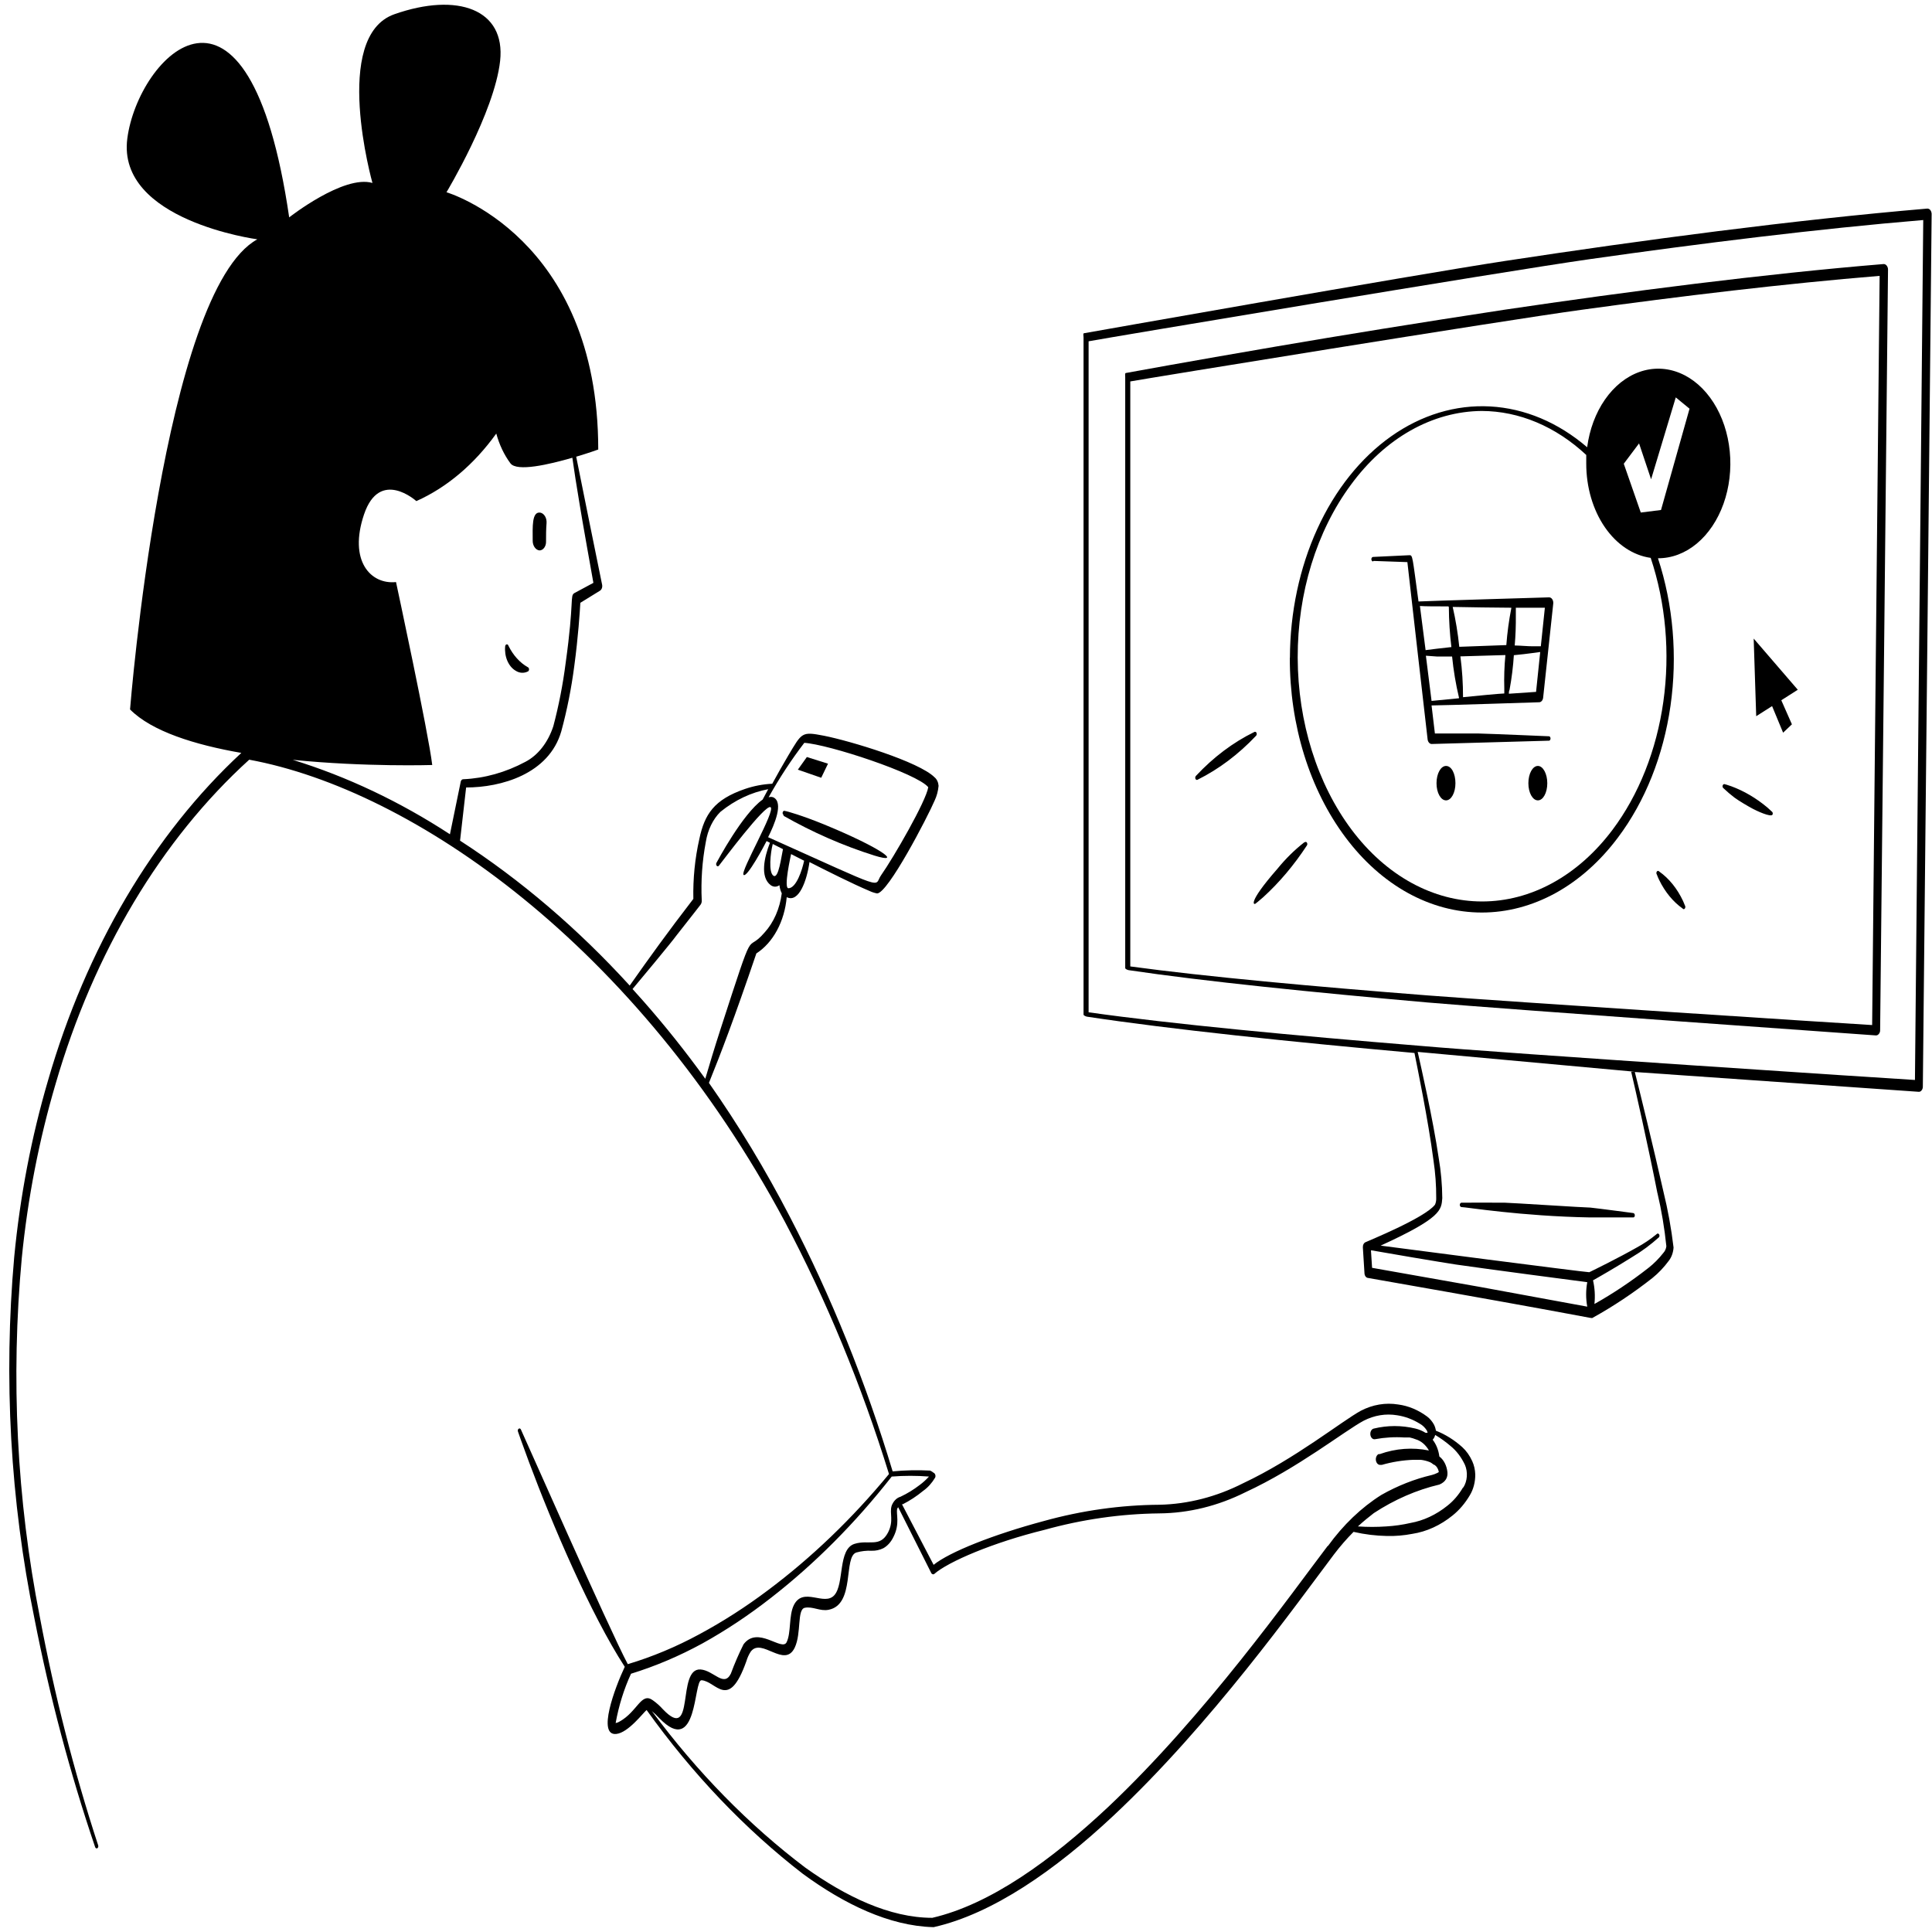 <svg width="201" height="201" viewBox="0 0 201 201" fill="none" xmlns="http://www.w3.org/2000/svg">
<path fill-rule="evenodd" clip-rule="evenodd" d="M53.673 69.796C53.864 69.914 54.072 69.981 54.283 69.993C54.494 70.005 54.705 69.961 54.904 69.865C54.943 69.853 54.977 69.823 55.002 69.782C55.026 69.74 55.04 69.689 55.04 69.637C55.04 69.585 55.026 69.534 55.002 69.492C54.977 69.451 54.943 69.422 54.904 69.409C54.086 68.946 53.39 68.177 52.904 67.196C52.892 67.145 52.866 67.102 52.833 67.073C52.799 67.043 52.758 67.03 52.718 67.035C52.678 67.04 52.64 67.062 52.611 67.099C52.581 67.136 52.562 67.184 52.557 67.237C52.506 67.765 52.587 68.3 52.789 68.762C52.99 69.224 53.3 69.587 53.673 69.796ZM132.874 36.032C123.402 37.651 117.171 38.799 117.171 38.799C117.002 38.799 117.065 39.02 117.065 39.241V100.71C117.065 100.821 117.329 100.918 117.423 100.932C125.222 102.094 136.716 103.255 148.493 104.293C156.493 104.984 195.173 107.723 195.173 107.723C195.282 107.723 195.387 107.669 195.467 107.571C195.509 107.524 195.544 107.464 195.569 107.397C195.592 107.33 195.603 107.258 195.603 107.184C195.666 101.997 196.424 28.051 196.424 28.051C196.424 27.974 196.413 27.897 196.39 27.826C196.365 27.755 196.33 27.69 196.288 27.636C196.246 27.582 196.194 27.539 196.139 27.51C196.082 27.482 196.022 27.468 195.961 27.471C183.532 28.494 169.354 30.32 156.482 32.229C147.683 33.57 139.484 34.898 132.874 36.032ZM195.551 28.701L194.773 106.644C192.731 106.534 156.535 104.182 148.525 103.56C136.832 102.647 125.37 101.609 117.592 100.544V39.684C119.318 39.366 156.051 33.391 164.46 32.242C174.891 30.804 185.742 29.504 195.551 28.701Z" fill="black"/>
<path fill-rule="evenodd" clip-rule="evenodd" d="M134.19 68.44C134.168 75.432 136.253 82.15 139.989 87.127C141.839 89.6 144.045 91.564 146.478 92.906C148.911 94.246 151.523 94.937 154.161 94.937C156.8 94.937 159.412 94.246 161.846 92.906C164.279 91.564 166.484 89.6 168.333 87.127C171.151 83.381 173.051 78.615 173.793 73.439C174.534 68.264 174.08 62.915 172.491 58.08C173.921 58.087 175.324 57.556 176.532 56.55C177.74 55.544 178.705 54.106 179.312 52.404C179.919 50.702 180.144 48.807 179.958 46.943C179.773 45.079 179.188 43.323 178.268 41.882C177.349 40.442 176.136 39.376 174.771 38.812C173.408 38.247 171.949 38.206 170.567 38.695C169.186 39.183 167.94 40.18 166.975 41.569C166.011 42.957 165.368 44.678 165.123 46.531C162.112 43.949 158.628 42.483 155.036 42.285C151.443 42.087 147.878 43.166 144.712 45.407C141.548 47.648 138.901 50.968 137.051 55.019C135.201 59.07 134.216 63.702 134.2 68.427L134.19 68.44ZM170.523 46.13L171.775 49.864L174.343 41.344L175.775 42.519L172.807 53.059L170.702 53.322L168.933 48.246L170.523 46.13ZM154.156 42.755C158.053 42.769 161.851 44.368 165.029 47.333V48.246C165.029 50.678 165.714 53.024 166.952 54.832C168.19 56.64 169.893 57.782 171.733 58.039C173.301 62.737 173.761 67.947 173.051 72.992C172.343 78.037 170.497 82.687 167.755 86.339C165.982 88.698 163.87 90.572 161.542 91.85C159.214 93.128 156.716 93.786 154.193 93.786C151.67 93.786 149.173 93.128 146.844 91.85C144.516 90.572 142.405 88.698 140.631 86.339C137.045 81.562 135.027 75.128 135.009 68.417C134.992 61.707 136.976 55.255 140.537 50.445C142.301 48.033 144.415 46.109 146.754 44.789C149.093 43.468 151.611 42.776 154.156 42.755Z" fill="black"/>
<path fill-rule="evenodd" clip-rule="evenodd" d="M142.894 58.357L146.42 58.481C146.483 59.132 148.525 76.919 148.525 76.919C148.54 77.053 148.591 77.174 148.668 77.263C148.745 77.352 148.844 77.401 148.946 77.403L161.176 77.058C161.215 77.045 161.249 77.016 161.274 76.974C161.299 76.933 161.312 76.882 161.312 76.829C161.312 76.777 161.299 76.726 161.274 76.684C161.249 76.643 161.215 76.614 161.176 76.601C161.176 76.601 155.061 76.338 153.809 76.311H149.283C149.22 75.744 149.093 74.706 148.936 73.392C149.988 73.392 160.134 73.06 160.134 73.06C160.235 73.058 160.333 73.008 160.408 72.919C160.483 72.83 160.533 72.708 160.545 72.576L161.597 62.783C161.603 62.704 161.598 62.623 161.58 62.547C161.561 62.471 161.531 62.401 161.492 62.341C161.452 62.279 161.401 62.23 161.345 62.197C161.289 62.164 161.227 62.147 161.166 62.147C161.166 62.147 148.536 62.52 147.578 62.576C146.936 57.887 146.978 57.762 146.641 57.762L142.852 57.942C142.805 57.942 142.759 57.967 142.726 58.011C142.691 58.055 142.673 58.115 142.673 58.177C142.673 58.239 142.691 58.299 142.726 58.343C142.759 58.387 142.805 58.412 142.852 58.412L142.894 58.357ZM156.503 71.622V72.147C156.166 72.147 153.251 72.424 152.209 72.535C152.212 71.112 152.12 69.691 151.935 68.288L156.619 68.15C156.507 69.301 156.468 70.462 156.503 71.622ZM157.703 64.014V63.226H160.724L160.303 67.237H159.419C158.913 67.237 158.282 67.168 157.587 67.154C157.677 66.112 157.715 65.063 157.703 64.014ZM157.503 68.164C158.24 68.095 158.903 68.012 159.429 67.942L160.24 67.832L159.808 71.981L156.977 72.175C156.977 72.051 156.977 71.912 157.05 71.76C157.274 70.556 157.425 69.33 157.503 68.095V68.164ZM157.229 63.295C156.984 64.548 156.811 65.824 156.714 67.113L151.819 67.292C151.675 65.888 151.446 64.5 151.135 63.143C153.398 63.184 154.966 63.212 157.229 63.226V63.295ZM151.788 72.645L148.936 72.922C148.757 71.539 148.557 69.893 148.346 68.219L149.493 68.302H151.072C151.217 69.751 151.456 71.181 151.788 72.576V72.645ZM150.735 63.17C150.743 64.561 150.831 65.947 150.998 67.32L149.525 67.486L148.315 67.638C148.23 66.933 147.83 63.848 147.725 63.046C148.251 63.087 149.388 63.087 150.693 63.087L150.735 63.17Z" fill="black"/>
<path fill-rule="evenodd" clip-rule="evenodd" d="M200.826 21.854C200.782 21.801 200.73 21.761 200.674 21.735C200.617 21.709 200.558 21.698 200.498 21.702C186.668 22.878 170.891 24.967 156.566 27.152C146.767 28.646 112.813 34.663 112.813 34.663C112.645 34.663 112.729 34.884 112.729 35.105V105.551C112.729 105.662 113.003 105.759 113.097 105.773C121.654 107.073 134.232 108.387 147.157 109.549C147.43 110.932 148.578 116.465 149.136 120.725C149.332 122.018 149.427 123.334 149.42 124.653C149.429 124.891 149.385 125.126 149.293 125.331C148.241 126.714 142.252 129.135 142.073 129.232C141.985 129.266 141.907 129.34 141.856 129.441C141.804 129.543 141.78 129.664 141.789 129.785L141.957 132.468C141.963 132.593 142.001 132.71 142.067 132.799C142.133 132.888 142.221 132.942 142.315 132.952C166.934 137.268 165.471 137.199 165.692 137.102C167.84 135.912 169.923 134.526 171.923 132.952C172.542 132.452 173.111 131.853 173.617 131.168C173.903 130.8 174.079 130.309 174.112 129.785C173.878 127.815 173.526 125.873 173.059 123.975C172.007 119.314 170.544 113.325 170.081 111.527L199.614 113.588C199.67 113.593 199.727 113.583 199.781 113.556C199.832 113.531 199.88 113.49 199.92 113.435C199.961 113.387 199.993 113.327 200.014 113.26C200.037 113.193 200.047 113.121 200.047 113.048C200.119 107.1 200.961 22.366 200.961 22.366C200.971 22.273 200.961 22.178 200.938 22.089C200.915 22 200.877 21.92 200.826 21.854ZM153.998 133.893L142.747 131.901L142.631 130.089H142.726C143.599 130.255 150.146 131.362 151.451 131.555C154.282 131.97 164.45 133.312 165.134 133.395C164.98 134.232 164.98 135.103 165.134 135.94L153.998 133.893ZM172.438 124.128C172.862 125.935 173.172 127.786 173.364 129.66C173.327 129.927 173.219 130.166 173.059 130.338C172.586 130.943 172.059 131.472 171.491 131.915C169.687 133.327 167.813 134.579 165.881 135.663C165.968 134.838 165.917 133.999 165.734 133.201C166.281 132.897 168.165 131.818 169.849 130.753C170.809 130.181 171.728 129.501 172.596 128.72C172.613 128.699 172.625 128.675 172.634 128.647C172.643 128.619 172.648 128.59 172.648 128.561C172.648 128.531 172.643 128.502 172.634 128.474C172.625 128.447 172.613 128.422 172.596 128.402C172.563 128.358 172.517 128.333 172.47 128.333C172.423 128.333 172.377 128.358 172.344 128.402C171.691 128.939 171.004 129.401 170.291 129.785C168.365 130.878 165.86 132.109 165.344 132.358C164.881 132.358 144.641 129.729 143.641 129.591C149.957 126.7 149.957 125.898 150.051 124.653C150.041 123.257 149.917 121.866 149.683 120.504C149.072 116.354 147.862 111.098 147.494 109.438L170.07 111.499H169.702C170.07 113.034 171.491 119.314 172.438 124.155V124.128ZM199.226 112.357C197.046 112.232 156.619 109.59 147.704 108.802C134.685 107.737 121.928 106.547 113.255 105.316V35.507C115.097 35.161 156.072 28.286 165.428 26.958C177.006 25.312 189.164 23.805 200.089 22.892L199.226 112.357Z" fill="black"/>
<path fill-rule="evenodd" clip-rule="evenodd" d="M165.46 125.635C164.892 125.635 157.24 125.137 156.535 125.124C155.83 125.11 152.062 125.124 152.062 125.124C152.038 125.121 152.014 125.126 151.992 125.136C151.97 125.147 151.949 125.162 151.932 125.182C151.914 125.203 151.9 125.228 151.89 125.256C151.879 125.284 151.874 125.314 151.872 125.345C151.872 125.405 151.89 125.462 151.921 125.506C151.952 125.55 151.995 125.577 152.04 125.58C152.493 125.58 158.303 126.534 165.428 126.659H169.902C169.924 126.662 169.947 126.66 169.968 126.652C169.99 126.643 170.01 126.629 170.027 126.609C170.045 126.588 170.058 126.564 170.067 126.538C170.076 126.51 170.081 126.481 170.081 126.451C170.082 126.42 170.079 126.389 170.071 126.36C170.063 126.331 170.052 126.304 170.036 126.281C170.02 126.258 170.001 126.239 169.98 126.226C169.959 126.212 169.936 126.205 169.912 126.202C169.912 126.202 166.492 125.746 165.46 125.635ZM184.363 73.461L185.51 76.228L186.426 75.356L185.321 72.853L187.037 71.76L182.448 66.435L182.711 74.513L184.363 73.461ZM179.227 81.705C179.216 81.732 179.21 81.762 179.209 81.792C179.208 81.823 179.211 81.853 179.219 81.882C179.227 81.91 179.239 81.936 179.255 81.958C179.271 81.981 179.29 81.998 179.311 82.01C179.677 82.358 180.057 82.681 180.448 82.978C180.89 83.31 181.9 83.904 182.374 84.153C182.658 84.306 184.29 85.094 184.416 84.734C184.426 84.708 184.433 84.678 184.434 84.648C184.435 84.617 184.432 84.587 184.424 84.558C184.416 84.529 184.404 84.504 184.388 84.482C184.372 84.459 184.353 84.442 184.332 84.43L183.879 84.015C182.716 83.039 181.45 82.293 180.122 81.802C179.711 81.65 179.459 81.594 179.459 81.594C179.416 81.57 179.369 81.568 179.326 81.589C179.283 81.61 179.247 81.651 179.227 81.705ZM175.101 93.739C174.494 92.445 173.637 91.385 172.617 90.668C172.601 90.647 172.582 90.63 172.562 90.62C172.541 90.608 172.519 90.603 172.496 90.603C172.473 90.603 172.451 90.608 172.43 90.62C172.41 90.63 172.391 90.647 172.375 90.668C172.359 90.689 172.347 90.714 172.338 90.741C172.33 90.769 172.325 90.797 172.325 90.827C172.325 90.857 172.33 90.886 172.338 90.914C172.347 90.94 172.359 90.966 172.375 90.986C172.445 91.182 172.527 91.373 172.617 91.553C173.223 92.796 174.06 93.815 175.048 94.513C175.063 94.537 175.082 94.555 175.103 94.569C175.124 94.581 175.147 94.587 175.17 94.587C175.192 94.587 175.215 94.581 175.236 94.569C175.257 94.555 175.276 94.537 175.291 94.513C175.321 94.47 175.338 94.413 175.338 94.354C175.338 94.296 175.321 94.239 175.291 94.195L175.101 93.739ZM130.727 76.242C130.702 76.192 130.662 76.155 130.618 76.14C130.574 76.125 130.526 76.131 130.485 76.159C128.293 77.233 126.249 78.769 124.433 80.709C124.395 80.743 124.367 80.795 124.356 80.852C124.344 80.911 124.349 80.973 124.37 81.027C124.394 81.081 124.433 81.118 124.478 81.134C124.523 81.15 124.572 81.14 124.612 81.11C126.799 80.022 128.842 78.486 130.664 76.56C130.703 76.526 130.73 76.475 130.741 76.416C130.753 76.358 130.748 76.296 130.727 76.242ZM135.705 87.625C134.695 88.41 133.753 89.338 132.895 90.392C129.643 94.112 130.485 94.195 130.664 93.974C130.664 93.974 130.959 93.753 131.411 93.352C133.091 91.823 134.615 90.019 135.948 87.985C135.965 87.965 135.979 87.942 135.99 87.916C136 87.89 136.006 87.862 136.008 87.832C136.01 87.802 136.008 87.773 136.001 87.744C135.994 87.715 135.984 87.69 135.969 87.667C135.955 87.644 135.936 87.625 135.916 87.611C135.897 87.598 135.875 87.59 135.852 87.587C135.829 87.585 135.807 87.587 135.785 87.596C135.764 87.606 135.744 87.62 135.727 87.639L135.705 87.625ZM152.135 150.56C151.293 149.805 150.366 149.227 149.388 148.845C149.351 148.612 149.28 148.391 149.178 148.195C148.991 147.864 148.755 147.587 148.483 147.379C147.557 146.69 146.532 146.261 145.473 146.12C144.154 145.905 142.814 146.128 141.578 146.771C139.6 147.849 134.748 151.764 129.338 154.309C126.563 155.723 123.62 156.482 120.644 156.55C116.587 156.577 112.541 157.147 108.572 158.251C103.404 159.634 98.783 161.46 97.131 162.802L93.836 156.494H93.931C94.664 156.122 95.37 155.659 96.036 155.111C96.522 154.769 96.948 154.299 97.289 153.728C97.312 153.678 97.325 153.621 97.325 153.562C97.325 153.503 97.312 153.446 97.289 153.396C97.253 153.309 97.192 153.245 97.12 153.216C97.009 153.123 96.888 153.049 96.762 152.995C95.464 152.928 94.164 152.956 92.868 153.078C90.063 143.754 86.477 134.869 82.175 126.59C79.632 121.682 76.817 117.026 73.755 112.661C74.975 109.646 76.354 106.063 78.691 99.189C79.548 98.639 80.286 97.815 80.838 96.792C81.389 95.771 81.737 94.583 81.848 93.338C83.112 93.974 83.953 91.595 84.216 89.686C85.837 90.516 88.763 91.982 90.416 92.674C90.685 92.803 90.964 92.895 91.247 92.951C92.373 92.951 96.51 84.997 97.246 83.268C97.461 82.809 97.598 82.295 97.647 81.76C97.635 81.581 97.592 81.408 97.52 81.254C97.449 81.101 97.352 80.971 97.236 80.875C95.615 79.243 88.458 77.085 85.732 76.546C83.375 76.089 83.448 76.2 82.006 78.607C81.459 79.52 80.859 80.599 80.343 81.539C79.387 81.583 78.438 81.764 77.512 82.079C74.291 83.185 73.302 84.707 72.755 87.293C72.299 89.311 72.09 91.413 72.134 93.518C69.523 96.906 67.587 99.59 65.513 102.536C60.105 96.608 54.18 91.548 47.863 87.459L48.494 81.927C52.115 81.927 57.114 80.543 58.398 76.076C58.995 73.872 59.446 71.604 59.746 69.298C60.156 66.269 60.325 63.627 60.377 62.714L62.419 61.455C62.507 61.401 62.578 61.307 62.619 61.191C62.659 61.074 62.667 60.942 62.64 60.819C62.64 60.819 60.103 48.37 59.946 47.513C61.261 47.125 62.24 46.766 62.24 46.766C62.24 24.635 46.452 20.001 46.452 20.001C46.452 20.001 51.441 11.702 52.031 6.335C52.62 0.968 47.61 -0.83 41.032 1.48C34.454 3.79 38.748 19.033 38.748 19.033C35.748 18.161 30.086 22.615 30.086 22.615C25.876 -6.224 14.351 5.879 13.245 14.413C12.14 22.947 26.77 24.898 26.77 24.898C16.971 30.292 13.53 73.807 13.53 73.807C15.782 76.089 20.266 77.487 25.107 78.33C15.973 86.794 8.973 98.654 5.004 112.384C3.265 118.306 2.081 124.483 1.478 130.781C0.359 143.379 1.074 156.142 3.583 168.39C5.176 176.535 7.288 184.489 9.898 192.167C9.917 192.222 9.951 192.265 9.993 192.287C10.014 192.298 10.037 192.304 10.059 192.303C10.082 192.303 10.104 192.296 10.125 192.284C10.145 192.273 10.164 192.256 10.18 192.234C10.196 192.213 10.208 192.187 10.216 192.16C10.225 192.132 10.229 192.103 10.228 192.074C10.228 192.044 10.223 192.015 10.214 191.987C7.697 184.293 5.666 176.341 4.141 168.21C1.742 156.025 1.107 143.356 2.268 130.864C2.885 124.656 4.069 118.567 5.794 112.73C9.762 99.084 16.781 87.337 25.928 79.036C43.011 82.189 66.313 98.4 81.638 127.074C85.984 135.28 89.624 144.093 92.489 153.354C88.643 158.011 84.406 162.076 79.859 165.471C77.579 167.184 75.216 168.699 72.786 170.008C70.367 171.324 67.867 172.37 65.313 173.134C63.419 169.593 54.273 148.845 54.199 148.735C54.189 148.708 54.175 148.684 54.157 148.664C54.14 148.645 54.12 148.631 54.099 148.622C54.077 148.612 54.054 148.609 54.032 148.612C54.009 148.615 53.987 148.624 53.967 148.638C53.945 148.65 53.926 148.67 53.91 148.693C53.894 148.717 53.883 148.745 53.876 148.775C53.869 148.805 53.867 148.837 53.87 148.868C53.873 148.899 53.881 148.93 53.894 148.956C53.894 148.956 54.315 150.173 55.03 152.096C57.451 158.583 61.43 167.906 64.998 173.411C63.945 175.638 62.114 180.603 64.114 180.396C65.366 180.271 66.934 178.169 67.271 177.906C72.051 184.579 77.53 190.321 83.543 194.961C87.816 198.087 92.5 200.369 97.078 200.494H97.141C103.277 199.11 109.771 194.574 115.792 188.944C126.012 179.386 134.937 166.813 138.789 161.709C139.426 160.871 140.105 160.089 140.821 159.371C141.971 159.636 143.136 159.779 144.305 159.8C145.182 159.82 146.058 159.746 146.925 159.579C148.419 159.351 149.857 158.695 151.135 157.656C151.819 157.106 152.422 156.399 152.914 155.568C153.29 154.952 153.49 154.184 153.482 153.396C153.467 152.907 153.358 152.432 153.167 152.013C152.905 151.439 152.554 150.943 152.135 150.56ZM30.454 79.049C37.99 79.81 44.968 79.589 44.968 79.589C44.589 76.297 41.2 60.556 41.2 60.556C38.559 60.833 36.243 58.343 37.874 53.516C39.506 48.688 43.316 52.133 43.316 52.133C46.483 50.719 49.338 48.306 51.631 45.106C51.947 46.266 52.449 47.323 53.104 48.204C53.778 49.103 57.104 48.329 59.546 47.623C59.714 48.841 59.998 50.653 60.314 52.534C60.545 53.986 61.609 59.948 61.735 60.639L59.756 61.704C59.272 61.995 59.756 62.479 58.851 68.966C58.565 71.204 58.135 73.407 57.567 75.55C57.293 76.389 56.895 77.149 56.397 77.785C55.898 78.421 55.308 78.921 54.662 79.257C52.61 80.356 50.425 80.97 48.21 81.069C48.136 81.065 48.064 81.099 48.009 81.163C47.954 81.228 47.92 81.318 47.915 81.415L46.81 86.795C41.602 83.396 36.114 80.797 30.454 79.049ZM82.027 92.411C81.501 92.411 82.269 89.064 82.301 88.856L83.659 89.548C83.459 90.502 82.848 92.397 82.027 92.411ZM83.638 77.279C86.195 77.431 95.426 80.474 96.573 81.899C96.352 83.351 92.963 89.216 91.668 91.056C90.826 92.231 92.721 92.84 79.912 87.1C80.564 85.799 81.564 83.476 80.449 82.95C80.29 82.892 80.123 82.892 79.964 82.95C81.088 80.935 82.331 79.039 83.68 77.279H83.638ZM81.459 88.344C81.28 89.133 81.006 91.457 80.47 91.111C79.933 90.765 80.154 88.732 80.396 87.805L81.459 88.344ZM66.861 104.071L65.808 102.896C66.419 102.176 70.018 97.847 70.344 97.363C71.734 95.606 72.881 94.126 72.881 94.126C72.926 94.067 72.961 93.996 72.983 93.916C73.005 93.838 73.013 93.754 73.007 93.67C72.911 91.634 73.053 89.591 73.428 87.611C73.627 86.35 74.17 85.23 74.954 84.458C76.469 83.233 78.161 82.433 79.922 82.106L79.343 83.185C77.238 84.679 74.628 89.617 74.544 89.755C74.529 89.778 74.518 89.804 74.512 89.833C74.505 89.862 74.502 89.89 74.504 89.92C74.506 89.95 74.513 89.979 74.523 90.004C74.534 90.031 74.548 90.054 74.565 90.073C74.582 90.093 74.602 90.107 74.624 90.116C74.645 90.125 74.668 90.128 74.69 90.125C74.713 90.123 74.735 90.115 74.755 90.101C74.775 90.087 74.792 90.069 74.807 90.046C75.207 89.548 79.585 83.669 80.164 83.974C80.743 84.278 77.007 90.641 77.354 91.014C77.701 91.388 79.554 87.902 79.754 87.501L80.101 87.681C79.512 89.188 79.049 91.249 80.186 92.093C80.324 92.193 80.48 92.246 80.638 92.246C80.796 92.246 80.952 92.193 81.091 92.093C81.122 92.395 81.205 92.683 81.333 92.937C81.126 94.534 80.491 95.981 79.543 97.017C77.438 99.465 78.743 95.413 74.975 107.031C74.639 108.055 74.334 109.051 74.07 109.908C73.807 110.766 73.523 111.72 73.376 112.232C71.309 109.37 69.135 106.646 66.861 104.071ZM64.45 179.11C64.324 179.188 64.189 179.239 64.05 179.262C64.376 177.452 64.916 175.719 65.65 174.13C68.188 173.346 70.673 172.292 73.081 170.976C75.532 169.615 77.909 168.034 80.196 166.246C84.752 162.703 88.975 158.463 92.773 153.617C94.064 153.515 95.356 153.515 96.647 153.617C96.349 153.947 96.028 154.238 95.689 154.489C95.049 154.981 94.377 155.392 93.678 155.72C93.482 155.775 93.297 155.888 93.138 156.052C92.98 156.214 92.851 156.423 92.763 156.66C92.521 157.476 93.015 158.196 92.394 159.427C91.552 161.045 90.384 160.16 88.911 160.616C87.153 161.156 87.858 164.766 86.806 165.955C85.753 167.145 83.585 165.042 82.596 166.979C82.048 168.072 82.322 169.856 81.838 170.852C81.354 171.848 78.838 169.081 77.354 171.073C76.866 172.048 76.426 173.065 76.038 174.116C75.312 175.582 74.249 173.784 72.881 173.687C70.355 173.521 72.365 181.378 68.976 177.837C68.652 177.475 68.299 177.16 67.924 176.896C66.703 175.997 66.334 178.072 64.45 179.11ZM138.126 160.838C134.295 165.872 125.412 178.446 115.266 188.017C109.361 193.55 103.025 198.128 96.994 199.525C92.531 199.525 87.953 197.285 83.774 194.297C77.91 189.863 72.541 184.384 67.818 178.017C68.086 178.239 68.343 178.484 68.587 178.75C72.618 182.899 72.144 174.752 72.986 174.808C74.523 174.905 75.796 178.058 77.649 172.83C77.757 172.468 77.91 172.131 78.102 171.834C79.228 170.312 81.617 173.632 82.68 171.419C83.396 169.911 82.901 167.435 83.732 167.269C84.564 167.103 85.322 167.657 86.206 167.477C89.005 166.937 87.711 161.944 89.1 161.515C89.623 161.371 90.156 161.31 90.689 161.336C91.102 161.349 91.513 161.261 91.9 161.073C92.334 160.832 92.701 160.421 92.952 159.897C93.657 158.514 93.205 157.49 93.342 156.978C93.363 156.909 93.4 156.852 93.447 156.812L96.889 163.659C96.903 163.689 96.921 163.713 96.942 163.733C96.964 163.753 96.99 163.765 97.015 163.77C97.066 163.796 97.122 163.796 97.173 163.77C98.636 162.47 103.362 160.464 108.656 159.164C112.588 158.07 116.593 157.495 120.612 157.449C123.674 157.423 126.707 156.678 129.569 155.249C135 152.746 139.884 148.873 141.873 147.808C142.98 147.239 144.178 147.044 145.357 147.241C146.178 147.364 146.978 147.663 147.725 148.126C148.002 148.279 148.247 148.517 148.441 148.818C148.479 148.895 148.507 148.979 148.525 149.067H148.315C147.98 148.861 147.626 148.713 147.262 148.624C145.829 148.277 144.359 148.277 142.926 148.624C142.87 148.634 142.817 148.66 142.77 148.698C142.721 148.736 142.68 148.785 142.647 148.844C142.613 148.904 142.589 148.971 142.576 149.042C142.563 149.114 142.56 149.188 142.568 149.26C142.577 149.333 142.595 149.403 142.624 149.465C142.653 149.529 142.691 149.583 142.736 149.627C142.781 149.671 142.832 149.703 142.886 149.72C142.941 149.737 142.997 149.741 143.052 149.731C144.067 149.544 145.092 149.484 146.115 149.551H146.662C146.876 149.596 147.087 149.66 147.294 149.744C147.841 149.903 148.327 150.316 148.662 150.906C146.956 150.56 145.213 150.687 143.547 151.28H143.42C143.321 151.331 143.239 151.426 143.189 151.551C143.139 151.674 143.125 151.818 143.149 151.954C143.174 152.091 143.234 152.211 143.321 152.293C143.408 152.375 143.514 152.413 143.62 152.4H143.768C144.844 152.092 145.94 151.917 147.041 151.874H147.809C148.138 151.912 148.463 151.995 148.778 152.123C148.889 152.175 148.995 152.246 149.093 152.331C149.145 152.372 149.202 152.401 149.262 152.414C149.37 152.489 149.464 152.592 149.538 152.719C149.613 152.845 149.665 152.991 149.693 153.147L149.557 153.23C149.369 153.325 149.175 153.4 148.978 153.451C147.168 153.874 145.403 154.57 143.715 155.526C141.632 156.837 139.749 158.637 138.158 160.838H138.126ZM152.209 154.752C151.764 155.512 151.214 156.154 150.588 156.646C149.416 157.589 148.108 158.201 146.746 158.445C145.915 158.635 145.075 158.755 144.231 158.804C143.246 158.873 142.258 158.873 141.273 158.804C141.842 158.279 142.389 157.836 142.926 157.421C145.083 156.007 147.383 155.006 149.757 154.447C150.399 154.171 150.63 153.714 150.588 153.175C150.554 152.833 150.46 152.507 150.314 152.222C150.168 151.936 149.974 151.699 149.746 151.529C149.662 150.865 149.419 150.255 149.051 149.786L149.178 149.62C149.236 149.519 149.282 149.407 149.314 149.288C149.862 149.614 150.39 149.992 150.893 150.422C151.51 150.916 152.029 151.593 152.409 152.4C152.566 152.768 152.634 153.19 152.604 153.61C152.574 154.03 152.448 154.429 152.24 154.752H152.209Z" fill="black"/>
<path fill-rule="evenodd" clip-rule="evenodd" d="M81.491 84.859C84.551 86.6 87.72 87.987 90.963 89.008C93.952 89.935 91.795 88.262 85.701 85.758C83.501 84.859 81.838 84.375 81.68 84.375C81.657 84.36 81.632 84.351 81.606 84.349C81.58 84.348 81.554 84.354 81.53 84.368C81.506 84.381 81.484 84.401 81.467 84.427C81.449 84.452 81.436 84.482 81.428 84.514C81.421 84.546 81.418 84.581 81.422 84.616C81.425 84.649 81.434 84.681 81.448 84.71C81.462 84.739 81.481 84.764 81.502 84.783C81.525 84.801 81.549 84.813 81.575 84.817L81.491 84.859ZM86.143 79.451L83.943 78.759L83.007 80.073L85.437 80.917L86.143 79.451ZM150.441 79.686C149.893 79.686 149.451 80.488 149.451 81.484C149.451 82.48 149.893 83.268 150.441 83.268C150.988 83.268 151.42 82.466 151.42 81.484C151.42 80.502 151.02 79.686 150.441 79.686ZM159.998 79.686C159.45 79.686 159.008 80.488 159.008 81.484C159.008 82.48 159.45 83.268 159.998 83.268C160.545 83.268 160.976 82.466 160.976 81.484C160.976 80.502 160.534 79.686 159.998 79.686ZM56.115 57.264C56.208 57.266 56.301 57.243 56.387 57.196C56.474 57.149 56.552 57.08 56.617 56.991C56.682 56.903 56.733 56.798 56.766 56.684C56.799 56.569 56.814 56.446 56.809 56.324C56.809 55.687 56.809 55.065 56.862 54.429C56.881 54.175 56.826 53.922 56.709 53.72C56.592 53.517 56.421 53.38 56.23 53.336C55.304 53.17 55.42 54.871 55.42 56.241C55.416 56.495 55.486 56.741 55.615 56.931C55.744 57.121 55.922 57.24 56.115 57.264Z" fill="black"/>
</svg>
